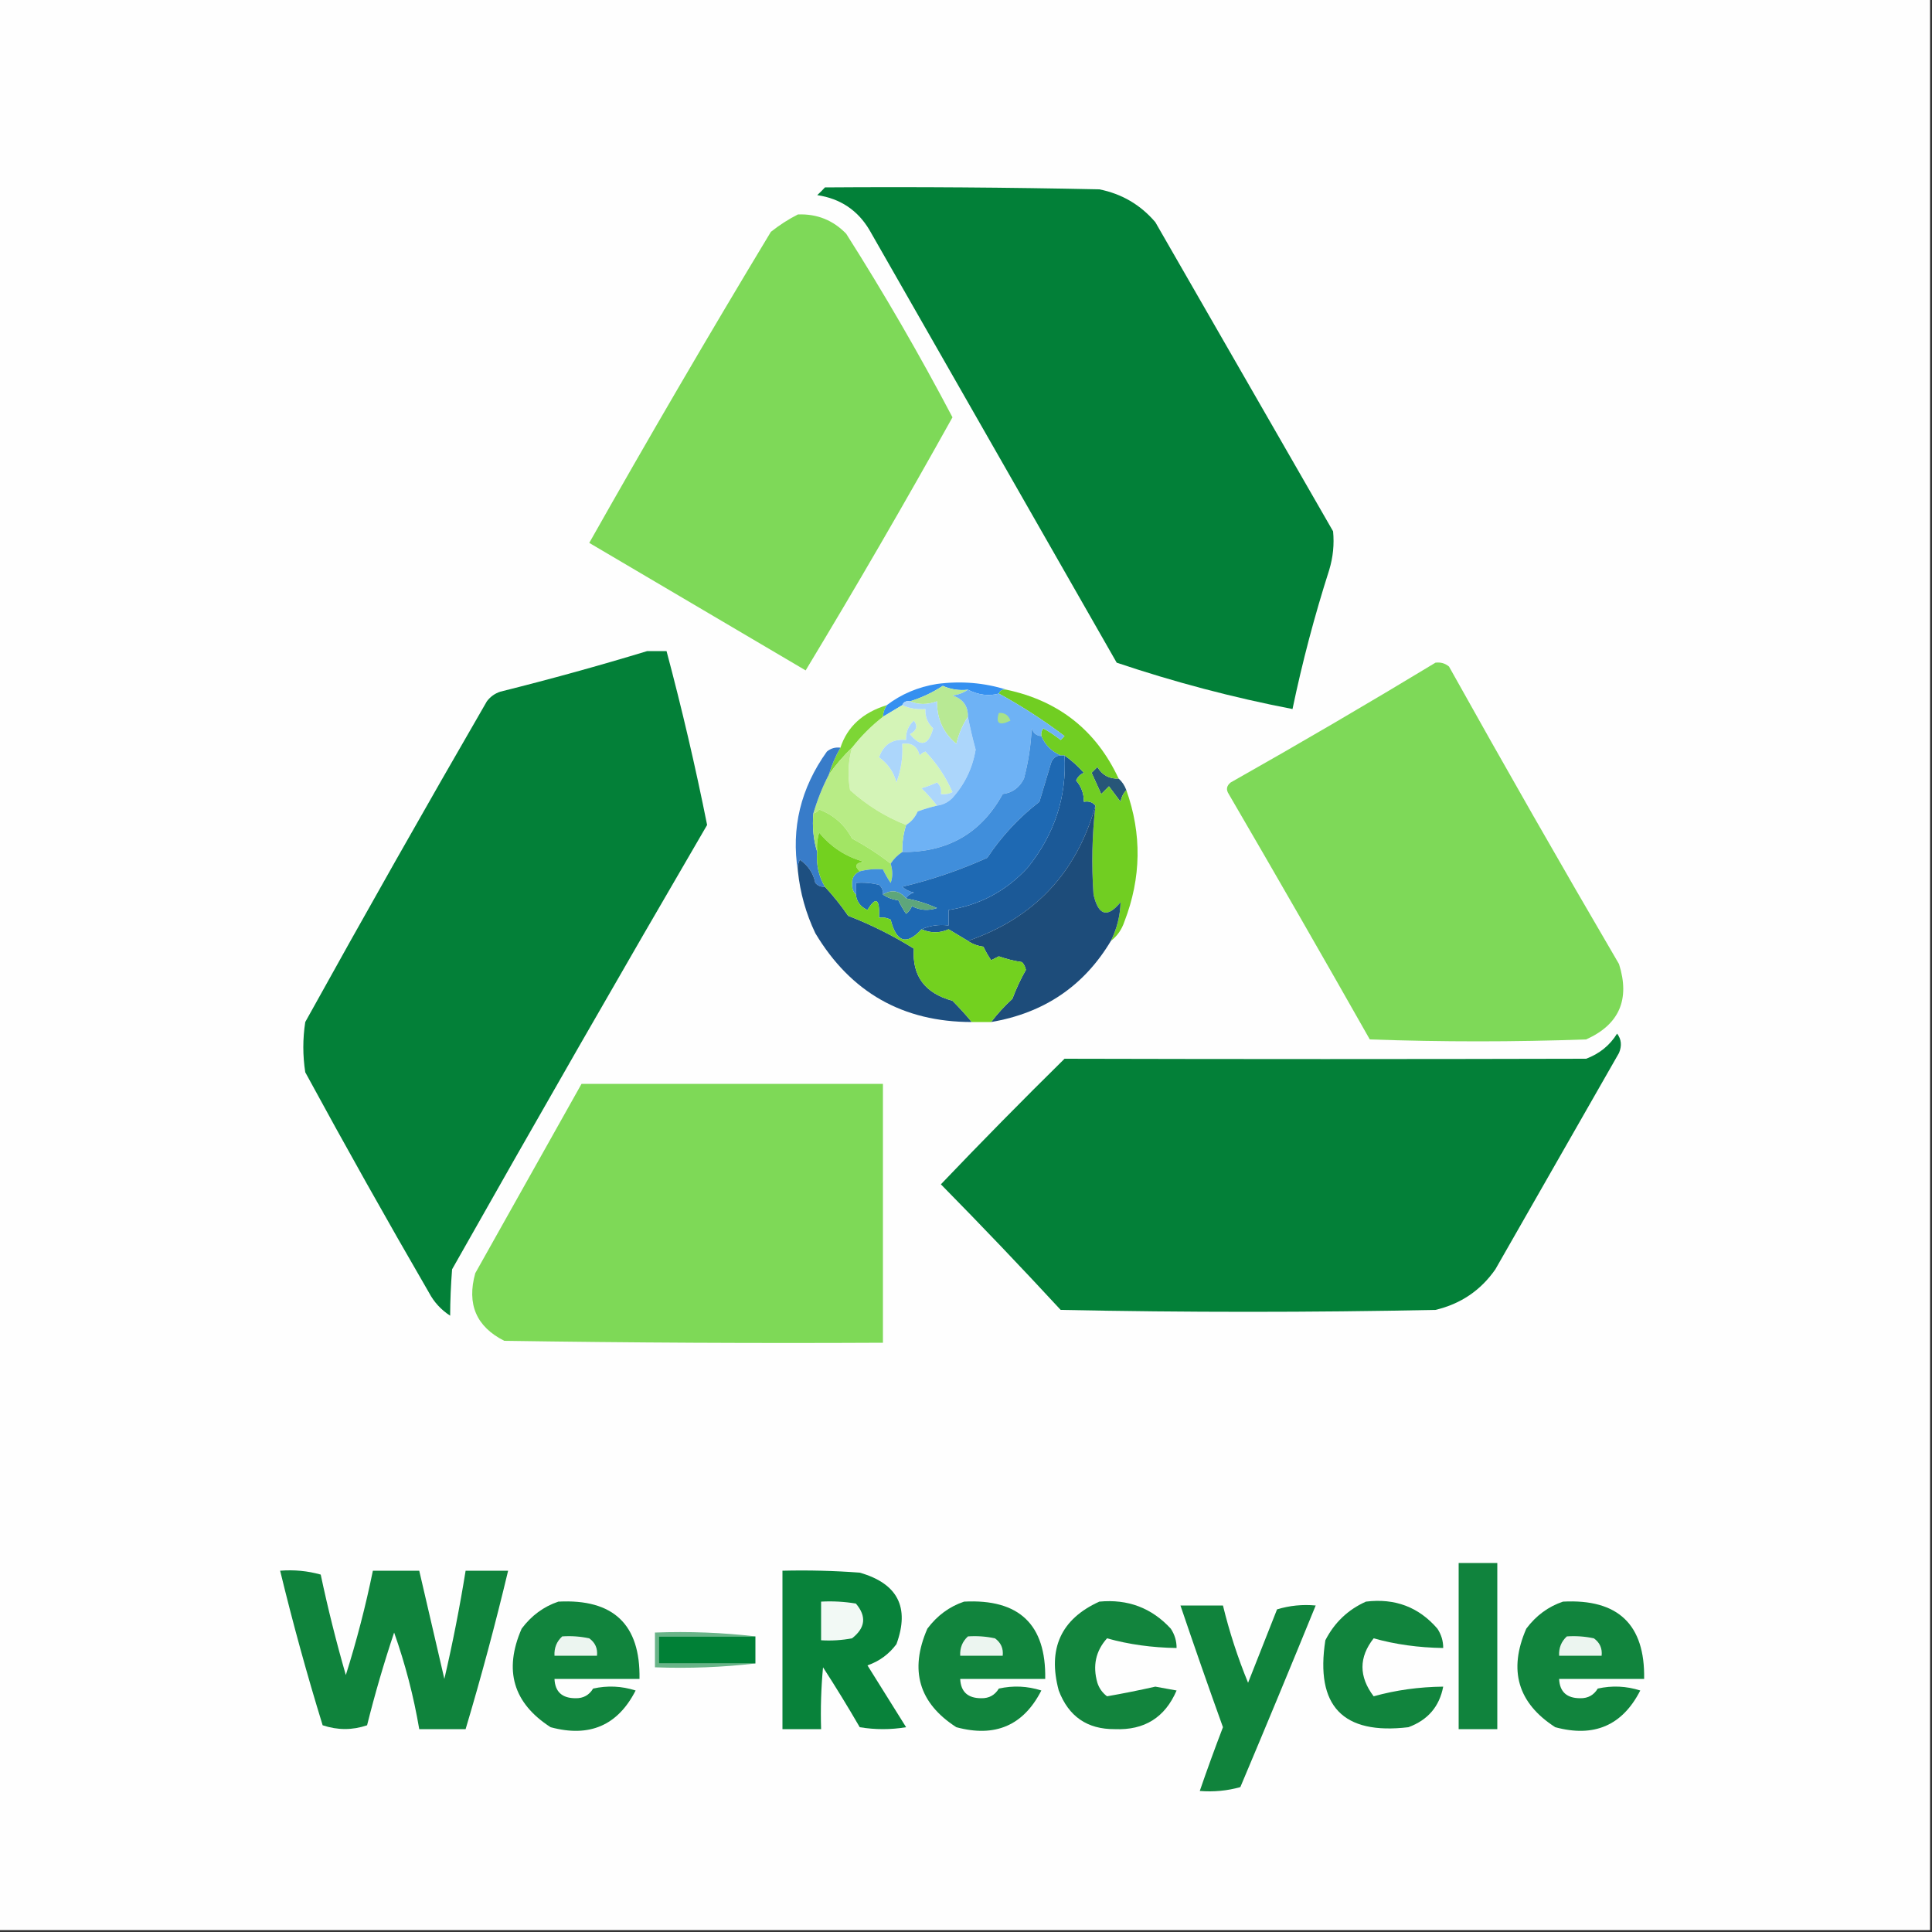 <?xml version="1.0" encoding="UTF-8"?>
<!DOCTYPE svg PUBLIC "-//W3C//DTD SVG 1.1//EN" "http://www.w3.org/Graphics/SVG/1.1/DTD/svg11.dtd">
<svg xmlns="http://www.w3.org/2000/svg" version="1.1" width="500px" height="500px" style="shape-rendering:geometricPrecision; text-rendering:geometricPrecision; image-rendering:optimizeQuality; fill-rule:evenodd; clip-rule:evenodd" xmlns:xlink="http://www.w3.org/1999/xlink">
<rect width="100%" height="100%" fill="#333333" stroke="none"/>
<g><path style="opacity:1" fill="#fefefe" d="M -0.5,-0.5 C 166.167,-0.5 332.833,-0.5 499.5,-0.5C 499.5,166.167 499.5,332.833 499.5,499.5C 332.833,499.5 166.167,499.5 -0.5,499.5C -0.5,332.833 -0.5,166.167 -0.5,-0.5 Z"/></g>
<g><path style="opacity:1" fill="#028038" d="M 213.5,48.5 C 237.169,48.333 260.836,48.5 284.5,49C 290.327,50.162 295.16,52.996 299,57.5C 314.333,84.167 329.667,110.833 345,137.5C 345.33,140.866 344.997,144.199 344,147.5C 340.206,159.341 337.04,171.341 334.5,183.5C 319.058,180.515 303.892,176.515 289,171.5C 267.667,134.167 246.333,96.833 225,59.5C 221.959,54.391 217.459,51.391 211.5,50.5C 212.243,49.818 212.909,49.151 213.5,48.5 Z"/></g>
<g><path style="opacity:1" fill="#7ed958" d="M 206.5,55.5 C 211.436,55.31 215.602,56.977 219,60.5C 228.805,75.94 237.972,91.774 246.5,108C 234.219,130.063 221.552,151.896 208.5,173.5C 189.798,162.485 171.131,151.485 152.5,140.5C 167.788,113.421 183.455,86.587 199.5,60C 201.76,58.212 204.093,56.712 206.5,55.5 Z"/></g>
<g><path style="opacity:1" fill="#038038" d="M 167.5,168.5 C 169.167,168.5 170.833,168.5 172.5,168.5C 176.492,183.464 179.992,198.464 183,213.5C 160.747,251.67 138.747,290.004 117,328.5C 116.675,332.67 116.509,336.67 116.5,340.5C 114.142,338.976 112.309,336.976 111,334.5C 100.08,315.662 89.413,296.662 79,277.5C 78.333,273.167 78.333,268.833 79,264.5C 94.4,236.703 110.066,209.036 126,181.5C 126.903,180.299 128.069,179.465 129.5,179C 142.388,175.781 155.055,172.281 167.5,168.5 Z"/></g>
<g><path style="opacity:1" fill="#7ed958" d="M 371.5,171.5 C 372.822,171.33 373.989,171.663 375,172.5C 389.414,198.329 404.08,223.996 419,249.5C 421.895,258.652 419.062,265.152 410.5,269C 391.833,269.667 373.167,269.667 354.5,269C 342.46,247.752 330.293,226.585 318,205.5C 317.251,204.365 317.417,203.365 318.5,202.5C 336.394,192.392 354.061,182.059 371.5,171.5 Z"/></g>
<g><path style="opacity:1" fill="#3590f0" d="M 260.5,178.5 C 259.508,178.328 258.842,178.662 258.5,179.5C 255.904,180.209 253.237,179.875 250.5,178.5C 248.208,178.756 246.041,178.423 244,177.5C 241.337,179.249 238.503,180.582 235.5,181.5C 234.508,181.328 233.842,181.662 233.5,182.5C 231.816,183.527 230.149,184.527 228.5,185.5C 228.557,184.391 228.89,183.391 229.5,182.5C 233.259,179.626 237.593,177.792 242.5,177C 248.743,176.187 254.743,176.687 260.5,178.5 Z"/></g>
<g><path style="opacity:1" fill="#b8e994" d="M 250.5,178.5 C 249.391,179.29 248.058,179.79 246.5,180C 249.215,180.875 250.548,182.708 250.5,185.5C 249.132,187.564 248.132,189.898 247.5,192.5C 244.11,189.68 242.443,186.014 242.5,181.5C 239.995,182.417 237.662,182.417 235.5,181.5C 238.503,180.582 241.337,179.249 244,177.5C 246.041,178.423 248.208,178.756 250.5,178.5 Z"/></g>
<g><path style="opacity:1" fill="#d4f4b7" d="M 233.5,182.5 C 235.379,183.341 237.379,183.675 239.5,183.5C 239.383,185.484 240.05,187.15 241.5,188.5C 240.297,192.951 238.297,193.451 235.5,190C 237.26,189.035 237.594,187.868 236.5,186.5C 235.05,187.85 234.383,189.516 234.5,191.5C 230.998,191.167 228.664,192.667 227.5,196C 229.783,197.618 231.283,199.785 232,202.5C 233.199,199.274 233.699,195.941 233.5,192.5C 235.911,192.137 237.411,193.137 238,195.5C 238.414,195.043 238.914,194.709 239.5,194.5C 242.466,197.604 244.799,201.104 246.5,205C 245.552,205.483 244.552,205.649 243.5,205.5C 243.719,204.325 243.386,203.325 242.5,202.5C 241.205,203.098 239.872,203.598 238.5,204C 239.989,205.468 241.323,206.968 242.5,208.5C 240.821,208.892 239.154,209.392 237.5,210C 236.837,211.518 235.837,212.685 234.5,213.5C 229.21,211.428 224.376,208.428 220,204.5C 219.322,200.779 219.489,197.112 220.5,193.5C 222.86,190.473 225.527,187.806 228.5,185.5C 230.149,184.527 231.816,183.527 233.5,182.5 Z"/></g>
<g><path style="opacity:1" fill="#7dd635" d="M 229.5,182.5 C 228.89,183.391 228.557,184.391 228.5,185.5C 225.527,187.806 222.86,190.473 220.5,193.5C 218.263,195.647 216.263,197.98 214.5,200.5C 215.227,198.046 216.227,195.713 217.5,193.5C 219.275,188.077 223.275,184.41 229.5,182.5 Z"/></g>
<g><path style="opacity:1" fill="#acd6fb" d="M 233.5,182.5 C 233.842,181.662 234.508,181.328 235.5,181.5C 237.662,182.417 239.995,182.417 242.5,181.5C 242.443,186.014 244.11,189.68 247.5,192.5C 248.132,189.898 249.132,187.564 250.5,185.5C 251.058,188.344 251.725,191.178 252.5,194C 251.696,198.773 249.696,202.94 246.5,206.5C 245.378,207.63 244.044,208.297 242.5,208.5C 241.323,206.968 239.989,205.468 238.5,204C 239.872,203.598 241.205,203.098 242.5,202.5C 243.386,203.325 243.719,204.325 243.5,205.5C 244.552,205.649 245.552,205.483 246.5,205C 244.799,201.104 242.466,197.604 239.5,194.5C 238.914,194.709 238.414,195.043 238,195.5C 237.411,193.137 235.911,192.137 233.5,192.5C 233.699,195.941 233.199,199.274 232,202.5C 231.283,199.785 229.783,197.618 227.5,196C 228.664,192.667 230.998,191.167 234.5,191.5C 234.383,189.516 235.05,187.85 236.5,186.5C 237.594,187.868 237.26,189.035 235.5,190C 238.297,193.451 240.297,192.951 241.5,188.5C 240.05,187.15 239.383,185.484 239.5,183.5C 237.379,183.675 235.379,183.341 233.5,182.5 Z"/></g>
<g><path style="opacity:1" fill="#275678" d="M 289.5,201.5 C 290.401,202.29 291.068,203.29 291.5,204.5C 290.732,205.263 290.232,206.263 290,207.5C 289,206.167 288,204.833 287,203.5C 286.333,204.167 285.667,204.833 285,205.5C 284.163,203.649 283.329,201.816 282.5,200C 283,199.5 283.5,199 284,198.5C 285.264,200.607 287.097,201.607 289.5,201.5 Z"/></g>
<g><path style="opacity:1" fill="#1b5997" d="M 275.5,195.5 C 277.314,196.772 278.98,198.272 280.5,200C 279.572,200.388 278.905,201.055 278.5,202C 279.856,203.567 280.523,205.4 280.5,207.5C 281.791,207.263 282.791,207.596 283.5,208.5C 278.616,225.936 267.616,237.603 250.5,243.5C 248.851,242.527 247.184,241.527 245.5,240.5C 243.197,241.529 240.864,241.529 238.5,240.5C 240.607,239.532 242.941,239.198 245.5,239.5C 245.5,238.167 245.5,236.833 245.5,235.5C 253.606,234.233 260.439,230.566 266,224.5C 272.934,215.87 276.1,206.203 275.5,195.5 Z"/></g>
<g><path style="opacity:1" fill="#71ce22" d="M 258.5,179.5 C 258.842,178.662 259.508,178.328 260.5,178.5C 274.045,181.388 283.712,189.055 289.5,201.5C 287.097,201.607 285.264,200.607 284,198.5C 283.5,199 283,199.5 282.5,200C 283.329,201.816 284.163,203.649 285,205.5C 285.667,204.833 286.333,204.167 287,203.5C 288,204.833 289,206.167 290,207.5C 290.232,206.263 290.732,205.263 291.5,204.5C 295.537,215.832 295.37,227.165 291,238.5C 290.303,240.584 289.136,242.251 287.5,243.5C 289.07,240.3 289.904,236.967 290,233.5C 286.594,237.652 284.261,236.986 283,231.5C 282.459,223.818 282.626,216.152 283.5,208.5C 282.791,207.596 281.791,207.263 280.5,207.5C 280.523,205.4 279.856,203.567 278.5,202C 278.905,201.055 279.572,200.388 280.5,200C 278.98,198.272 277.314,196.772 275.5,195.5C 275.167,195.5 274.833,195.5 274.5,195.5C 272.162,194.49 270.496,192.823 269.5,190.5C 269.369,189.761 269.536,189.094 270,188.5C 271.586,189.376 273.086,190.376 274.5,191.5C 274.833,191.167 275.167,190.833 275.5,190.5C 270.064,186.382 264.398,182.716 258.5,179.5 Z"/></g>
<g><path style="opacity:1" fill="#6eb2f5" d="M 250.5,178.5 C 253.237,179.875 255.904,180.209 258.5,179.5C 264.398,182.716 270.064,186.382 275.5,190.5C 275.167,190.833 274.833,191.167 274.5,191.5C 273.086,190.376 271.586,189.376 270,188.5C 269.536,189.094 269.369,189.761 269.5,190.5C 268.25,190.423 267.417,189.756 267,188.5C 266.792,192.918 266.126,197.251 265,201.5C 263.838,203.838 262.004,205.172 259.5,205.5C 253.96,215.612 245.293,220.612 233.5,220.5C 233.448,218.097 233.781,215.764 234.5,213.5C 235.837,212.685 236.837,211.518 237.5,210C 239.154,209.392 240.821,208.892 242.5,208.5C 244.044,208.297 245.378,207.63 246.5,206.5C 249.696,202.94 251.696,198.773 252.5,194C 251.725,191.178 251.058,188.344 250.5,185.5C 250.548,182.708 249.215,180.875 246.5,180C 248.058,179.79 249.391,179.29 250.5,178.5 Z"/></g>
<g><path style="opacity:1" fill="#a8e28a" d="M 258.5,184.5 C 259.995,184.415 260.995,185.081 261.5,186.5C 258.623,187.911 257.623,187.244 258.5,184.5 Z"/></g>
<g><path style="opacity:1" fill="#b8ec86" d="M 220.5,193.5 C 219.489,197.112 219.322,200.779 220,204.5C 224.376,208.428 229.21,211.428 234.5,213.5C 233.781,215.764 233.448,218.097 233.5,220.5C 232.272,221.306 231.272,222.306 230.5,223.5C 227.477,221.136 224.144,218.969 220.5,217C 218.584,213.415 215.751,210.915 212,209.5C 211.617,210.056 211.117,210.389 210.5,210.5C 211.54,206.958 212.874,203.625 214.5,200.5C 216.263,197.98 218.263,195.647 220.5,193.5 Z"/></g>
<g><path style="opacity:1" fill="#1d4c7a" d="M 283.5,208.5 C 282.626,216.152 282.459,223.818 283,231.5C 284.261,236.986 286.594,237.652 290,233.5C 289.904,236.967 289.07,240.3 287.5,243.5C 280.541,255.169 270.208,262.169 256.5,264.5C 258.127,262.37 259.96,260.37 262,258.5C 262.981,255.88 264.147,253.38 265.5,251C 265.355,250.228 265.022,249.561 264.5,249C 262.444,248.689 260.444,248.189 258.5,247.5C 257.833,247.833 257.167,248.167 256.5,248.5C 255.738,247.372 255.071,246.205 254.5,245C 252.942,244.79 251.609,244.29 250.5,243.5C 267.616,237.603 278.616,225.936 283.5,208.5 Z"/></g>
<g><path style="opacity:1" fill="#387cc9" d="M 217.5,193.5 C 216.227,195.713 215.227,198.046 214.5,200.5C 212.874,203.625 211.54,206.958 210.5,210.5C 210.187,214.042 210.521,217.375 211.5,220.5C 211.207,223.754 211.874,226.754 213.5,229.5C 212.504,229.586 211.671,229.252 211,228.5C 210.482,225.977 209.148,223.977 207,222.5C 206.517,223.448 206.351,224.448 206.5,225.5C 204.711,214.321 207.211,203.988 214,194.5C 215.011,193.663 216.178,193.33 217.5,193.5 Z"/></g>
<g><path style="opacity:1" fill="#a2e564" d="M 230.5,223.5 C 231.052,225.331 231.052,226.997 230.5,228.5C 229.738,227.372 229.071,226.205 228.5,225C 226.512,224.82 224.512,224.986 222.5,225.5C 221.047,224.175 221.381,223.342 223.5,223C 218.896,221.718 215.063,219.218 212,215.5C 211.506,217.134 211.34,218.801 211.5,220.5C 210.521,217.375 210.187,214.042 210.5,210.5C 211.117,210.389 211.617,210.056 212,209.5C 215.751,210.915 218.584,213.415 220.5,217C 224.144,218.969 227.477,221.136 230.5,223.5 Z"/></g>
<g><path style="opacity:1" fill="#408edb" d="M 269.5,190.5 C 270.496,192.823 272.162,194.49 274.5,195.5C 273.25,195.577 272.417,196.244 272,197.5C 271,200.833 270,204.167 269,207.5C 263.706,211.584 259.206,216.417 255.5,222C 248.449,225.184 241.116,227.684 233.5,229.5C 234.376,230.251 235.376,230.751 236.5,231C 235.584,231.278 234.918,231.778 234.5,232.5C 232.751,230.469 230.751,230.135 228.5,231.5C 228.586,230.504 228.252,229.671 227.5,229C 225.527,228.505 223.527,228.338 221.5,228.5C 221.5,229.5 221.5,230.5 221.5,231.5C 220.861,230.903 220.528,230.07 220.5,229C 220.387,227.301 221.053,226.134 222.5,225.5C 224.512,224.986 226.512,224.82 228.5,225C 229.071,226.205 229.738,227.372 230.5,228.5C 231.052,226.997 231.052,225.331 230.5,223.5C 231.272,222.306 232.272,221.306 233.5,220.5C 245.293,220.612 253.96,215.612 259.5,205.5C 262.004,205.172 263.838,203.838 265,201.5C 266.126,197.251 266.792,192.918 267,188.5C 267.417,189.756 268.25,190.423 269.5,190.5 Z"/></g>
<g><path style="opacity:1" fill="#1e69b3" d="M 274.5,195.5 C 274.833,195.5 275.167,195.5 275.5,195.5C 276.1,206.203 272.934,215.87 266,224.5C 260.439,230.566 253.606,234.233 245.5,235.5C 245.5,236.833 245.5,238.167 245.5,239.5C 242.941,239.198 240.607,239.532 238.5,240.5C 234.64,244.719 231.973,243.886 230.5,238C 229.552,237.517 228.552,237.351 227.5,237.5C 227.712,232.557 226.712,231.89 224.5,235.5C 222.712,234.717 221.712,233.384 221.5,231.5C 221.5,230.5 221.5,229.5 221.5,228.5C 223.527,228.338 225.527,228.505 227.5,229C 228.252,229.671 228.586,230.504 228.5,231.5C 229.609,232.29 230.942,232.79 232.5,233C 233.071,234.205 233.738,235.372 234.5,236.5C 235.192,235.975 235.692,235.308 236,234.5C 238.064,235.591 240.231,235.758 242.5,235C 239.92,233.856 237.253,233.022 234.5,232.5C 234.918,231.778 235.584,231.278 236.5,231C 235.376,230.751 234.376,230.251 233.5,229.5C 241.116,227.684 248.449,225.184 255.5,222C 259.206,216.417 263.706,211.584 269,207.5C 270,204.167 271,200.833 272,197.5C 272.417,196.244 273.25,195.577 274.5,195.5 Z"/></g>
<g><path style="opacity:1" fill="#5ea67b" d="M 234.5,232.5 C 237.253,233.022 239.92,233.856 242.5,235C 240.231,235.758 238.064,235.591 236,234.5C 235.692,235.308 235.192,235.975 234.5,236.5C 233.738,235.372 233.071,234.205 232.5,233C 230.942,232.79 229.609,232.29 228.5,231.5C 230.751,230.135 232.751,230.469 234.5,232.5 Z"/></g>
<g><path style="opacity:1" fill="#1d4f80" d="M 213.5,229.5 C 215.666,231.837 217.666,234.337 219.5,237C 225.477,239.322 231.144,242.155 236.5,245.5C 236.017,252.552 239.35,257.052 246.5,259C 248.3,260.812 249.967,262.645 251.5,264.5C 233.658,264.495 220.158,256.829 211,241.5C 208.582,236.414 207.082,231.081 206.5,225.5C 206.351,224.448 206.517,223.448 207,222.5C 209.148,223.977 210.482,225.977 211,228.5C 211.671,229.252 212.504,229.586 213.5,229.5 Z"/></g>
<g><path style="opacity:1" fill="#73d11f" d="M 222.5,225.5 C 221.053,226.134 220.387,227.301 220.5,229C 220.528,230.07 220.861,230.903 221.5,231.5C 221.712,233.384 222.712,234.717 224.5,235.5C 226.712,231.89 227.712,232.557 227.5,237.5C 228.552,237.351 229.552,237.517 230.5,238C 231.973,243.886 234.64,244.719 238.5,240.5C 240.864,241.529 243.197,241.529 245.5,240.5C 247.184,241.527 248.851,242.527 250.5,243.5C 251.609,244.29 252.942,244.79 254.5,245C 255.071,246.205 255.738,247.372 256.5,248.5C 257.167,248.167 257.833,247.833 258.5,247.5C 260.444,248.189 262.444,248.689 264.5,249C 265.022,249.561 265.355,250.228 265.5,251C 264.147,253.38 262.981,255.88 262,258.5C 259.96,260.37 258.127,262.37 256.5,264.5C 254.833,264.5 253.167,264.5 251.5,264.5C 249.967,262.645 248.3,260.812 246.5,259C 239.35,257.052 236.017,252.552 236.5,245.5C 231.144,242.155 225.477,239.322 219.5,237C 217.666,234.337 215.666,231.837 213.5,229.5C 211.874,226.754 211.207,223.754 211.5,220.5C 211.34,218.801 211.506,217.134 212,215.5C 215.063,219.218 218.896,221.718 223.5,223C 221.381,223.342 221.047,224.175 222.5,225.5 Z"/></g>
<g><path style="opacity:1" fill="#038038" d="M 418.5,267.5 C 419.613,268.946 419.78,270.613 419,272.5C 408.333,291.167 397.667,309.833 387,328.5C 383.206,333.95 378.039,337.45 371.5,339C 339.167,339.667 306.833,339.667 274.5,339C 264.349,328.015 254.016,317.182 243.5,306.5C 253.986,295.514 264.652,284.681 275.5,274C 320.499,274.117 365.499,274.117 410.5,274C 413.961,272.695 416.628,270.529 418.5,267.5 Z"/></g>
<g><path style="opacity:1" fill="#7ed957" d="M 150.5,280.5 C 176.5,280.5 202.5,280.5 228.5,280.5C 228.5,302.833 228.5,325.167 228.5,347.5C 195.832,347.667 163.165,347.5 130.5,347C 123.262,343.345 120.762,337.512 123,329.5C 132.179,313.139 141.345,296.806 150.5,280.5 Z"/></g>
<g><path style="opacity:1" fill="#10833d" d="M 377.5,404.5 C 380.833,404.5 384.167,404.5 387.5,404.5C 387.5,418.833 387.5,433.167 387.5,447.5C 384.167,447.5 380.833,447.5 377.5,447.5C 377.5,433.167 377.5,418.833 377.5,404.5 Z"/></g>
<g><path style="opacity:1" fill="#0f833c" d="M 72.5,406.5 C 76.106,406.211 79.606,406.544 83,407.5C 84.855,416.252 87.021,424.919 89.5,433.5C 92.303,424.621 94.636,415.621 96.5,406.5C 100.5,406.5 104.5,406.5 108.5,406.5C 110.665,415.827 112.832,425.16 115,434.5C 117.155,425.226 118.988,415.892 120.5,406.5C 124.167,406.5 127.833,406.5 131.5,406.5C 128.211,420.282 124.544,433.949 120.5,447.5C 116.5,447.5 112.5,447.5 108.5,447.5C 107.055,438.995 104.888,430.662 102,422.5C 99.358,430.398 97.025,438.398 95,446.5C 91.214,447.795 87.38,447.795 83.5,446.5C 79.426,433.278 75.759,419.945 72.5,406.5 Z"/></g>
<g><path style="opacity:1" fill="#08823a" d="M 202.5,406.5 C 209.175,406.334 215.842,406.5 222.5,407C 232.322,409.807 235.488,415.974 232,425.5C 230.062,428.106 227.562,429.939 224.5,431C 227.833,436.333 231.167,441.667 234.5,447C 230.5,447.667 226.5,447.667 222.5,447C 219.459,441.75 216.292,436.583 213,431.5C 212.501,436.823 212.334,442.156 212.5,447.5C 209.167,447.5 205.833,447.5 202.5,447.5C 202.5,433.833 202.5,420.167 202.5,406.5 Z"/></g>
<g><path style="opacity:1" fill="#f2f9f5" d="M 212.5,414.5 C 215.518,414.335 218.518,414.502 221.5,415C 224.311,418.294 223.978,421.294 220.5,424C 217.854,424.497 215.187,424.664 212.5,424.5C 212.5,421.167 212.5,417.833 212.5,414.5 Z"/></g>
<g><path style="opacity:1" fill="#11843d" d="M 144.5,414.5 C 158.75,413.752 165.75,420.419 165.5,434.5C 158.167,434.5 150.833,434.5 143.5,434.5C 143.651,437.85 145.485,439.516 149,439.5C 150.971,439.532 152.471,438.698 153.5,437C 157.211,436.175 160.878,436.341 164.5,437.5C 159.885,446.55 152.552,449.717 142.5,447C 132.811,440.764 130.311,432.264 135,421.5C 137.529,418.115 140.696,415.782 144.5,414.5 Z"/></g>
<g><path style="opacity:1" fill="#11843d" d="M 249.5,414.5 C 263.75,413.752 270.75,420.419 270.5,434.5C 263.167,434.5 255.833,434.5 248.5,434.5C 248.651,437.85 250.485,439.516 254,439.5C 255.971,439.532 257.471,438.698 258.5,437C 262.211,436.175 265.878,436.341 269.5,437.5C 264.885,446.55 257.552,449.717 247.5,447C 237.811,440.764 235.311,432.264 240,421.5C 242.529,418.115 245.696,415.782 249.5,414.5 Z"/></g>
<g><path style="opacity:1" fill="#12843d" d="M 284.5,414.5 C 291.889,413.794 298.056,416.127 303,421.5C 304.009,423.025 304.509,424.692 304.5,426.5C 298.155,426.412 292.155,425.579 286.5,424C 283.572,427.257 282.738,431.091 284,435.5C 284.465,436.931 285.299,438.097 286.5,439C 290.61,438.285 294.777,437.452 299,436.5C 300.833,436.833 302.667,437.167 304.5,437.5C 301.5,444.49 296.166,447.824 288.5,447.5C 281.377,447.551 276.544,444.218 274,437.5C 271.085,426.675 274.585,419.008 284.5,414.5 Z"/></g>
<g><path style="opacity:1" fill="#10833c" d="M 305.5,415.5 C 309.167,415.5 312.833,415.5 316.5,415.5C 318.16,422.314 320.327,428.981 323,435.5C 325.5,429.167 328,422.833 330.5,416.5C 333.768,415.513 337.102,415.18 340.5,415.5C 334.107,431.171 327.607,446.838 321,462.5C 317.606,463.456 314.106,463.789 310.5,463.5C 312.395,457.984 314.395,452.484 316.5,447C 312.728,436.516 309.061,426.016 305.5,415.5 Z"/></g>
<g><path style="opacity:1" fill="#11843d" d="M 353.5,414.5 C 361.018,413.576 367.185,415.909 372,421.5C 373.009,423.025 373.509,424.692 373.5,426.5C 367.155,426.412 361.155,425.579 355.5,424C 351.644,428.9 351.644,433.9 355.5,439C 361.246,437.401 367.246,436.567 373.5,436.5C 372.527,441.647 369.527,445.147 364.5,447C 347.524,449.022 340.357,441.522 343,424.5C 345.354,419.916 348.854,416.583 353.5,414.5 Z"/></g>
<g><path style="opacity:1" fill="#11843d" d="M 404.5,414.5 C 418.75,413.752 425.75,420.419 425.5,434.5C 418.167,434.5 410.833,434.5 403.5,434.5C 403.651,437.85 405.485,439.516 409,439.5C 410.971,439.532 412.471,438.698 413.5,437C 417.211,436.175 420.878,436.341 424.5,437.5C 419.885,446.55 412.552,449.717 402.5,447C 392.811,440.764 390.311,432.264 395,421.5C 397.529,418.115 400.696,415.782 404.5,414.5 Z"/></g>
<g><path style="opacity:1" fill="#69b488" d="M 195.5,423.5 C 187.167,423.5 178.833,423.5 170.5,423.5C 170.5,425.833 170.5,428.167 170.5,430.5C 178.833,430.5 187.167,430.5 195.5,430.5C 187.016,431.493 178.349,431.826 169.5,431.5C 169.5,428.5 169.5,425.5 169.5,422.5C 178.349,422.174 187.016,422.507 195.5,423.5 Z"/></g>
<g><path style="opacity:1" fill="#ecf5f0" d="M 145.5,423.5 C 147.857,423.337 150.19,423.503 152.5,424C 154.037,425.11 154.703,426.61 154.5,428.5C 150.833,428.5 147.167,428.5 143.5,428.5C 143.392,426.486 144.058,424.82 145.5,423.5 Z"/></g>
<g><path style="opacity:1" fill="#008036" d="M 195.5,423.5 C 195.5,425.833 195.5,428.167 195.5,430.5C 187.167,430.5 178.833,430.5 170.5,430.5C 170.5,428.167 170.5,425.833 170.5,423.5C 178.833,423.5 187.167,423.5 195.5,423.5 Z"/></g>
<g><path style="opacity:1" fill="#ecf5f0" d="M 250.5,423.5 C 252.857,423.337 255.19,423.503 257.5,424C 259.037,425.11 259.703,426.61 259.5,428.5C 255.833,428.5 252.167,428.5 248.5,428.5C 248.392,426.486 249.058,424.82 250.5,423.5 Z"/></g>
<g><path style="opacity:1" fill="#ecf5f0" d="M 405.5,423.5 C 407.857,423.337 410.19,423.503 412.5,424C 414.037,425.11 414.703,426.61 414.5,428.5C 410.833,428.5 407.167,428.5 403.5,428.5C 403.392,426.486 404.058,424.82 405.5,423.5 Z"/></g>
</svg>
